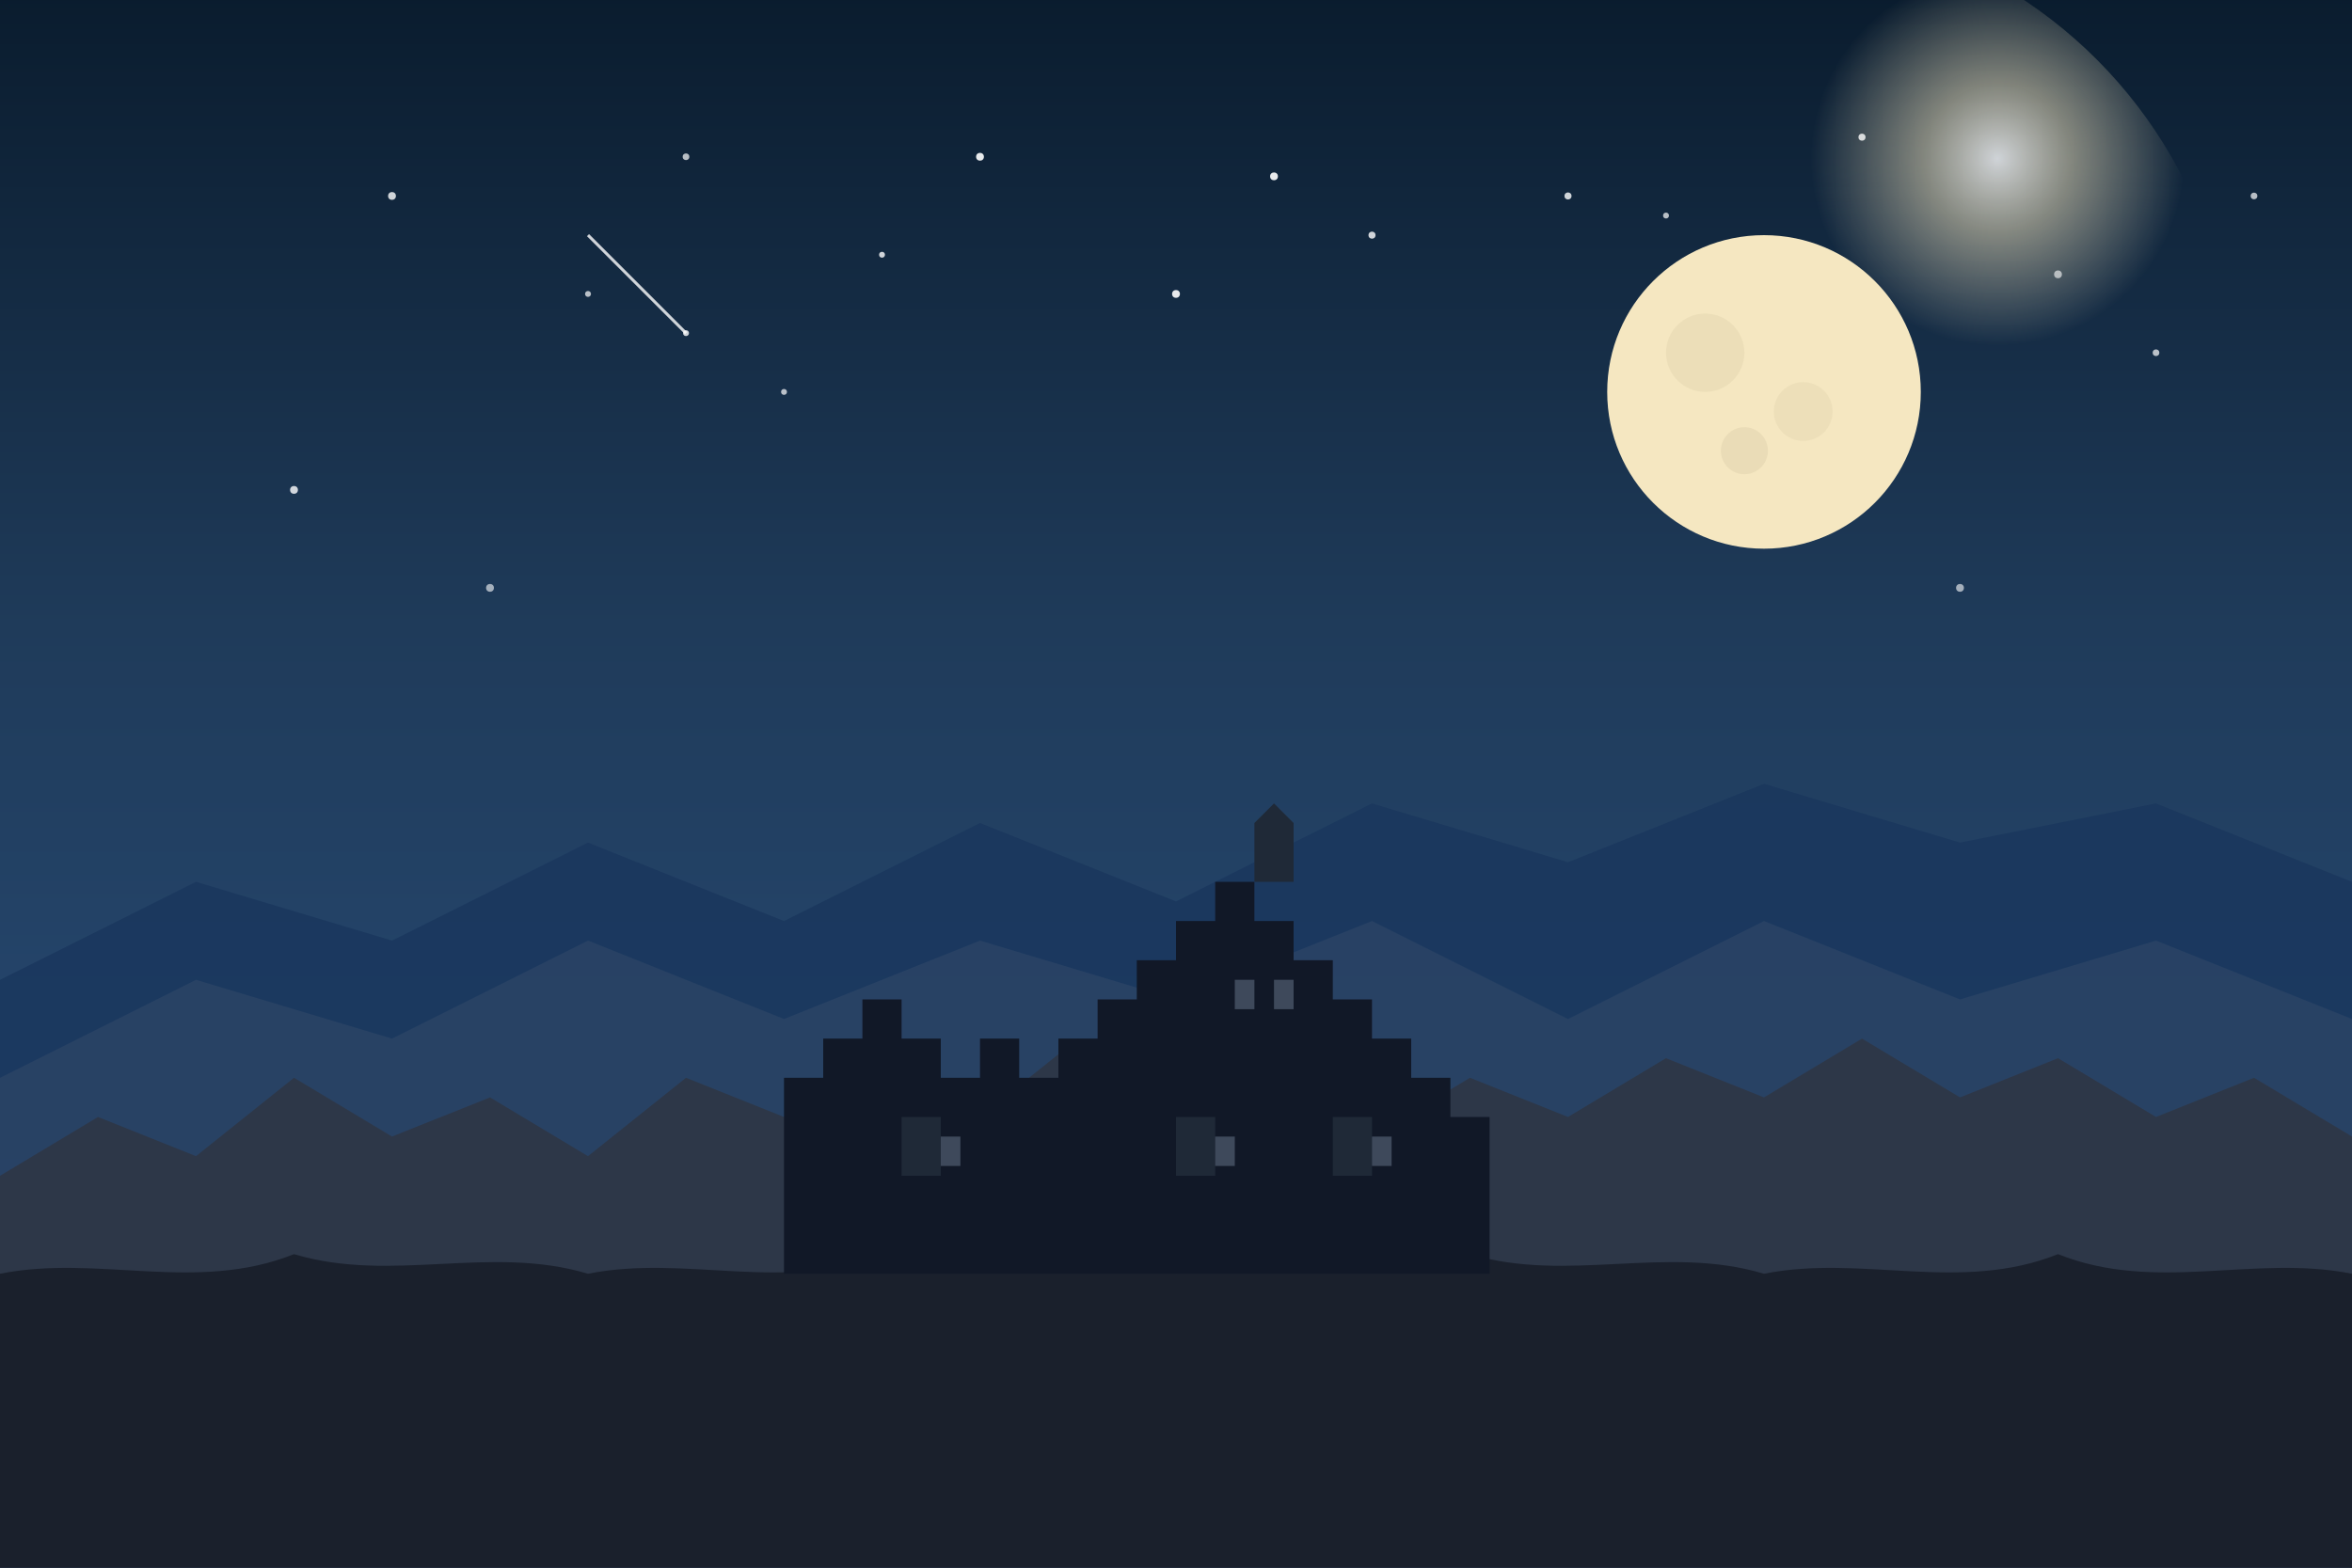 <svg width="1200" height="800" xmlns="http://www.w3.org/2000/svg">
  <rect width="100%" height="100%" fill="#808080" stroke="none"/>
  <!-- Background gradient -->
  <defs>
    <linearGradient id="skyGradient" x1="0%" y1="0%" x2="0%" y2="100%">
      <stop offset="0%" stop-color="#0a1c2e" />
      <stop offset="40%" stop-color="#1f3b5a" />
      <stop offset="100%" stop-color="#2c5282" />
    </linearGradient>
    <radialGradient id="moonGlow" cx="75%" cy="25%" r="20%" fx="75%" fy="25%">
      <stop offset="0%" stop-color="#ffffff" stop-opacity="0.8" />
      <stop offset="40%" stop-color="#f5e7c1" stop-opacity="0.5" />
      <stop offset="100%" stop-color="#f5e7c1" stop-opacity="0" />
    </radialGradient>
  </defs>

  <!-- Sky background -->
  <rect width="1200" height="800" fill="url(#skyGradient)"/>
  
  <!-- Moon glow -->
  <circle cx="900" cy="200" r="240" fill="url(#moonGlow)"/>
  
  <!-- Moon -->
  <circle cx="900" cy="200" r="80" fill="#f5e7c1"/>
  <circle cx="870" cy="180" r="20" fill="#e6d8b2" opacity="0.6"/>
  <circle cx="920" cy="210" r="15" fill="#e6d8b2" opacity="0.5"/>
  <circle cx="890" cy="230" r="12" fill="#e6d8b2" opacity="0.7"/>
  
  <!-- Stars -->
  <g fill="#ffffff">
    <circle cx="200" cy="100" r="2" opacity="0.8"/>
    <circle cx="300" cy="150" r="1.5" opacity="0.7"/>
    <circle cx="500" cy="80" r="2" opacity="0.9"/>
    <circle cx="700" cy="120" r="1.8" opacity="0.8"/>
    <circle cx="1000" cy="300" r="2" opacity="0.6"/>
    <circle cx="1100" cy="180" r="1.7" opacity="0.7"/>
    <circle cx="150" cy="250" r="2" opacity="0.8"/>
    <circle cx="400" cy="200" r="1.5" opacity="0.7"/>
    <circle cx="600" cy="150" r="2" opacity="0.9"/>
    <circle cx="800" cy="100" r="1.8" opacity="0.8"/>
    <circle cx="250" cy="300" r="2" opacity="0.6"/>
    <circle cx="350" cy="80" r="1.7" opacity="0.7"/>
    <circle cx="450" cy="130" r="1.5" opacity="0.8"/>
    <circle cx="650" cy="90" r="2" opacity="0.9"/>
    <circle cx="850" cy="110" r="1.5" opacity="0.7"/>
    <circle cx="950" cy="70" r="1.8" opacity="0.8"/>
    <circle cx="1050" cy="140" r="2" opacity="0.6"/>
    <circle cx="1150" cy="100" r="1.7" opacity="0.7"/>
  </g>
  
  <!-- Distant mountain range -->
  <path d="M0,500 L100,450 L200,480 L300,430 L400,470 L500,420 L600,460 L700,410 L800,440 L900,400 L1000,430 L1100,410 L1200,450 L1200,800 L0,800 Z" fill="#1a365d" opacity="0.8"/>
  
  <!-- Middle mountain range -->
  <path d="M0,550 L100,500 L200,530 L300,480 L400,520 L500,480 L600,510 L700,470 L800,520 L900,470 L1000,510 L1100,480 L1200,520 L1200,800 L0,800 Z" fill="#2a4365" opacity="0.9"/>
  
  <!-- Foreground mountain range -->
  <path d="M0,600 L50,570 L100,590 L150,550 L200,580 L250,560 L300,590 L350,550 L400,570 L450,540 L500,570 L550,530 L600,560 L650,540 L700,580 L750,550 L800,570 L850,540 L900,560 L950,530 L1000,560 L1050,540 L1100,570 L1150,550 L1200,580 L1200,800 L0,800 Z" fill="#2d3748"/>
  
  <!-- Forest silhouette -->
  <path d="M0,650 L0,800 L1200,800 L1200,650 C1150,640 1100,660 1050,640 C1000,660 950,640 900,650 C850,635 800,655 750,640 C700,660 650,640 600,650 C550,635 500,655 450,640 C400,660 350,640 300,650 C250,635 200,655 150,640 C100,660 50,640 0,650 Z" fill="#1a202c"/>
  
  <!-- Castle silhouette -->
  <path d="M400,650 L400,550 L420,550 L420,530 L440,530 L440,510 L460,510 L460,530 L480,530 L480,550 L500,550 L500,530 L520,530 L520,550 L540,550 L540,530 L560,530 L560,510 L580,510 L580,490 L600,490 L600,470 L620,470 L620,450 L640,450 L640,470 L660,470 L660,490 L680,490 L680,510 L700,510 L700,530 L720,530 L720,550 L740,550 L740,570 L760,570 L760,650 Z" fill="#111827"/>
  
  <!-- Castle details -->
  <rect x="460" y="570" width="20" height="30" fill="#1f2937"/>
  <rect x="600" y="570" width="20" height="30" fill="#1f2937"/>
  <rect x="680" y="570" width="20" height="30" fill="#1f2937"/>
  <path d="M640,450 L640,420 L650,410 L660,420 L660,450 Z" fill="#1f2937"/>
  
  <!-- Castle windows -->
  <rect x="480" y="580" width="10" height="15" fill="#4a5568" opacity="0.8"/>
  <rect x="620" y="580" width="10" height="15" fill="#4a5568" opacity="0.8"/>
  <rect x="700" y="580" width="10" height="15" fill="#4a5568" opacity="0.8"/>
  <rect x="630" y="500" width="10" height="15" fill="#4a5568" opacity="0.8"/>
  <rect x="650" y="500" width="10" height="15" fill="#4a5568" opacity="0.8"/>
  
  <!-- Shooting star -->
  <g>
    <line x1="300" y1="120" x2="350" y2="170" stroke="#ffffff" stroke-width="1.5" opacity="0.8">
      <animate attributeName="opacity" values="0;0.8;0" dur="3s" repeatCount="indefinite" />
    </line>
    <circle cx="350" cy="170" r="1.5" fill="#ffffff" opacity="0.8">
      <animate attributeName="opacity" values="0;0.8;0" dur="3s" repeatCount="indefinite" />
    </circle>
  </g>
</svg> 